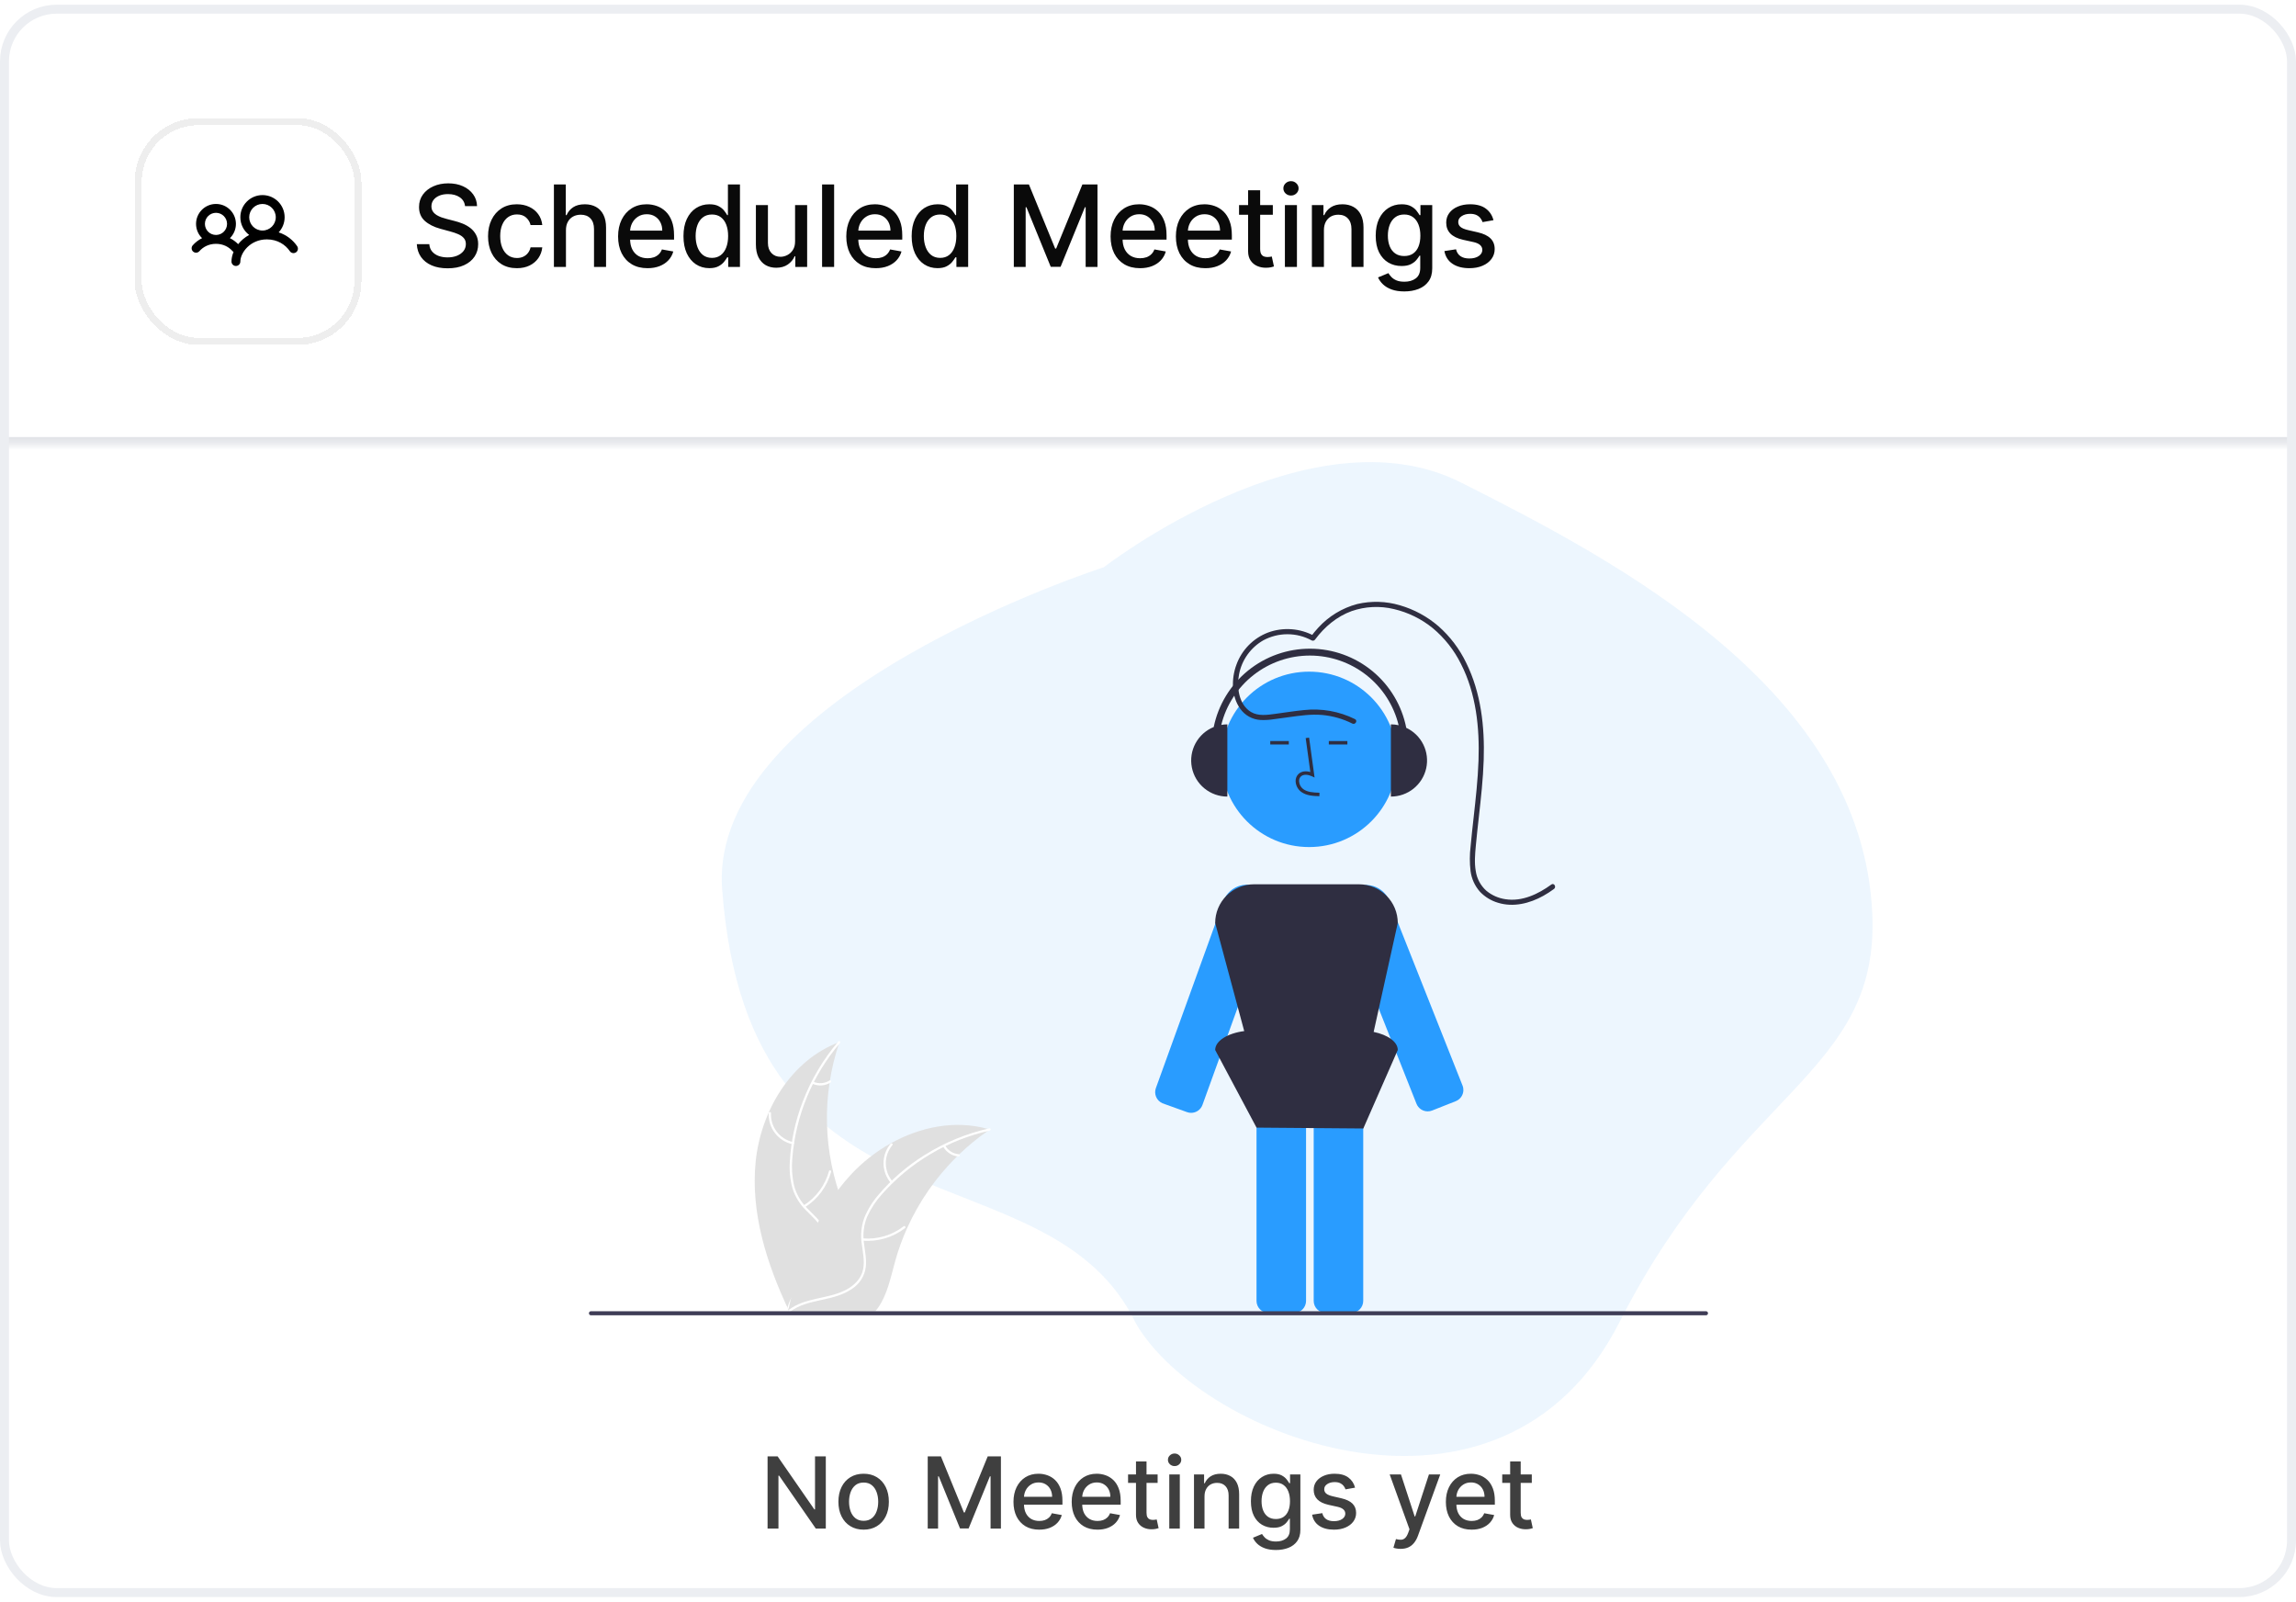 <svg width="324" height="226" viewBox="0 0 324 226" fill="none" xmlns="http://www.w3.org/2000/svg">
<g clip-path="url(#clip0_4210_21138)">
<rect y="0.662" width="324" height="224.663" rx="8" fill="white"/>
<mask id="path-3-inside-1_4210_21138" fill="white">
<path d="M0 0.662H324V62.662H0V0.662Z"/>
</mask>
<path d="M324 61.662H0V63.662H324V61.662Z" fill="#DFE1E6" mask="url(#path-3-inside-1_4210_21138)"/>
<g filter="url(#filter0_d_4210_21138)">
<rect x="19.5" y="16.162" width="31" height="31" rx="8.5" stroke="#EEEEEE" shape-rendering="crispEdges"/>
<g clip-path="url(#clip1_4210_21138)">
<path fill-rule="evenodd" clip-rule="evenodd" d="M37.041 27.775C36.006 27.775 35.166 28.615 35.166 29.65C35.166 30.686 36.006 31.525 37.041 31.525C38.077 31.525 38.916 30.686 38.916 29.65C38.916 28.615 38.077 27.775 37.041 27.775ZM33.916 29.65C33.916 27.924 35.316 26.525 37.041 26.525C38.767 26.525 40.166 27.924 40.166 29.65C40.166 30.475 39.847 31.225 39.325 31.783C40.476 32.158 41.365 32.9 41.933 33.733C42.127 34.019 42.054 34.407 41.768 34.602C41.483 34.796 41.094 34.723 40.9 34.437C40.29 33.542 39.178 32.775 37.666 32.775C35.27 32.775 33.916 34.697 33.916 35.9C33.916 36.246 33.637 36.525 33.291 36.525C32.946 36.525 32.666 36.246 32.666 35.9C32.666 35.468 32.766 35.007 32.955 34.552C32.906 34.521 32.862 34.483 32.822 34.438C32.309 33.854 31.513 33.4 30.479 33.4C29.445 33.4 28.649 33.854 28.136 34.438C27.908 34.697 27.513 34.723 27.254 34.495C26.995 34.267 26.969 33.872 27.197 33.613C27.547 33.215 27.99 32.861 28.515 32.601C27.991 32.09 27.666 31.377 27.666 30.588C27.666 29.035 28.926 27.775 30.479 27.775C32.032 27.775 33.291 29.035 33.291 30.588C33.291 31.377 32.967 32.09 32.443 32.601C32.895 32.825 33.286 33.118 33.609 33.449C34.011 32.942 34.534 32.487 35.162 32.147C34.405 31.577 33.916 30.671 33.916 29.65ZM28.916 30.588C28.916 29.725 29.616 29.025 30.479 29.025C31.342 29.025 32.041 29.725 32.041 30.588C32.041 31.451 31.342 32.15 30.479 32.15C29.616 32.15 28.916 31.451 28.916 30.588Z" fill="black"/>
</g>
</g>
<path d="M65.625 29.083C65.564 28.545 65.314 28.128 64.875 27.833C64.436 27.533 63.883 27.384 63.216 27.384C62.739 27.384 62.326 27.459 61.977 27.611C61.629 27.759 61.358 27.963 61.165 28.225C60.975 28.482 60.881 28.776 60.881 29.105C60.881 29.382 60.945 29.62 61.074 29.821C61.206 30.022 61.379 30.191 61.591 30.327C61.807 30.459 62.038 30.571 62.284 30.662C62.53 30.749 62.767 30.821 62.994 30.878L64.131 31.174C64.502 31.264 64.883 31.387 65.273 31.543C65.663 31.698 66.025 31.903 66.358 32.156C66.691 32.41 66.96 32.725 67.165 33.1C67.373 33.475 67.477 33.923 67.477 34.446C67.477 35.105 67.307 35.691 66.966 36.202C66.629 36.713 66.138 37.117 65.494 37.412C64.854 37.708 64.079 37.855 63.17 37.855C62.299 37.855 61.545 37.717 60.909 37.441C60.273 37.164 59.775 36.772 59.415 36.264C59.055 35.753 58.856 35.147 58.818 34.446H60.58C60.614 34.867 60.75 35.217 60.989 35.497C61.231 35.774 61.54 35.98 61.915 36.117C62.294 36.249 62.708 36.316 63.159 36.316C63.655 36.316 64.097 36.238 64.483 36.083C64.873 35.923 65.18 35.704 65.403 35.423C65.627 35.139 65.739 34.808 65.739 34.429C65.739 34.084 65.64 33.802 65.443 33.583C65.25 33.363 64.987 33.181 64.653 33.037C64.324 32.893 63.951 32.766 63.534 32.656L62.159 32.281C61.227 32.028 60.489 31.654 59.943 31.162C59.401 30.67 59.131 30.018 59.131 29.208C59.131 28.537 59.312 27.952 59.676 27.452C60.04 26.952 60.532 26.564 61.153 26.287C61.775 26.007 62.475 25.867 63.256 25.867C64.044 25.867 64.739 26.005 65.341 26.281C65.947 26.558 66.424 26.939 66.773 27.424C67.121 27.904 67.303 28.458 67.318 29.083H65.625ZM72.939 37.838C72.094 37.838 71.367 37.647 70.757 37.264C70.151 36.878 69.685 36.346 69.359 35.668C69.034 34.99 68.871 34.213 68.871 33.338C68.871 32.452 69.037 31.67 69.371 30.992C69.704 30.31 70.174 29.778 70.78 29.395C71.386 29.012 72.1 28.821 72.922 28.821C73.585 28.821 74.176 28.944 74.695 29.191C75.214 29.433 75.632 29.774 75.95 30.213C76.272 30.653 76.464 31.166 76.524 31.753H74.871C74.78 31.344 74.572 30.992 74.246 30.696C73.924 30.401 73.492 30.253 72.95 30.253C72.477 30.253 72.062 30.378 71.706 30.628C71.354 30.874 71.079 31.227 70.882 31.685C70.685 32.139 70.587 32.677 70.587 33.298C70.587 33.935 70.683 34.484 70.877 34.946C71.07 35.408 71.343 35.766 71.695 36.02C72.051 36.274 72.469 36.401 72.95 36.401C73.272 36.401 73.564 36.342 73.825 36.225C74.091 36.103 74.312 35.931 74.49 35.708C74.672 35.484 74.799 35.215 74.871 34.901H76.524C76.464 35.465 76.28 35.969 75.973 36.412C75.666 36.855 75.255 37.204 74.74 37.458C74.229 37.711 73.629 37.838 72.939 37.838ZM79.864 32.48V37.662H78.165V26.026H79.841V30.355H79.949C80.154 29.886 80.466 29.512 80.887 29.236C81.307 28.959 81.856 28.821 82.534 28.821C83.133 28.821 83.656 28.944 84.103 29.191C84.553 29.437 84.902 29.804 85.148 30.293C85.398 30.778 85.523 31.384 85.523 32.111V37.662H83.824V32.316C83.824 31.675 83.659 31.179 83.33 30.827C83 30.471 82.542 30.293 81.955 30.293C81.553 30.293 81.194 30.378 80.875 30.549C80.561 30.719 80.313 30.969 80.131 31.299C79.953 31.624 79.864 32.018 79.864 32.48ZM91.375 37.838C90.516 37.838 89.775 37.654 89.154 37.287C88.536 36.916 88.059 36.395 87.722 35.725C87.389 35.05 87.222 34.261 87.222 33.355C87.222 32.461 87.389 31.674 87.722 30.992C88.059 30.31 88.529 29.778 89.131 29.395C89.737 29.012 90.445 28.821 91.256 28.821C91.749 28.821 92.226 28.903 92.688 29.066C93.15 29.228 93.565 29.484 93.932 29.833C94.3 30.181 94.589 30.634 94.802 31.191C95.014 31.744 95.12 32.416 95.12 33.208V33.81H88.182V32.537H93.455C93.455 32.09 93.364 31.694 93.182 31.35C93 31.001 92.745 30.727 92.415 30.526C92.089 30.325 91.707 30.225 91.267 30.225C90.79 30.225 90.374 30.342 90.017 30.577C89.665 30.808 89.392 31.111 89.199 31.486C89.01 31.857 88.915 32.261 88.915 32.696V33.691C88.915 34.274 89.017 34.77 89.222 35.179C89.43 35.588 89.72 35.901 90.091 36.117C90.463 36.329 90.896 36.435 91.392 36.435C91.714 36.435 92.008 36.389 92.273 36.298C92.538 36.204 92.767 36.064 92.961 35.878C93.154 35.692 93.302 35.463 93.404 35.191L95.012 35.48C94.883 35.954 94.652 36.368 94.319 36.725C93.989 37.077 93.574 37.352 93.074 37.548C92.578 37.742 92.012 37.838 91.375 37.838ZM100.096 37.833C99.391 37.833 98.762 37.653 98.209 37.293C97.66 36.929 97.228 36.412 96.914 35.742C96.603 35.067 96.448 34.259 96.448 33.316C96.448 32.372 96.605 31.566 96.92 30.895C97.238 30.225 97.673 29.711 98.226 29.355C98.779 28.999 99.406 28.821 100.107 28.821C100.649 28.821 101.084 28.912 101.414 29.094C101.747 29.272 102.005 29.48 102.187 29.719C102.372 29.958 102.516 30.168 102.618 30.35H102.721V26.026H104.42V37.662H102.76V36.304H102.618C102.516 36.49 102.368 36.702 102.175 36.941C101.986 37.179 101.725 37.388 101.391 37.566C101.058 37.743 100.626 37.833 100.096 37.833ZM100.471 36.384C100.959 36.384 101.372 36.255 101.709 35.997C102.05 35.736 102.308 35.374 102.482 34.912C102.66 34.45 102.749 33.912 102.749 33.298C102.749 32.692 102.662 32.162 102.488 31.708C102.314 31.253 102.058 30.899 101.721 30.645C101.384 30.391 100.967 30.264 100.471 30.264C99.959 30.264 99.533 30.397 99.192 30.662C98.851 30.927 98.594 31.289 98.42 31.747C98.249 32.206 98.164 32.723 98.164 33.298C98.164 33.882 98.251 34.406 98.425 34.872C98.6 35.338 98.857 35.708 99.198 35.98C99.543 36.249 99.967 36.384 100.471 36.384ZM112.197 34.043V28.935H113.901V37.662H112.231V36.151H112.14C111.939 36.617 111.617 37.005 111.174 37.316C110.735 37.622 110.187 37.776 109.532 37.776C108.971 37.776 108.475 37.653 108.043 37.406C107.615 37.156 107.278 36.787 107.032 36.298C106.79 35.81 106.668 35.206 106.668 34.486V28.935H108.367V34.281C108.367 34.876 108.532 35.35 108.861 35.702C109.191 36.054 109.619 36.23 110.146 36.23C110.464 36.23 110.78 36.151 111.094 35.992C111.413 35.833 111.676 35.592 111.884 35.27C112.096 34.948 112.2 34.539 112.197 34.043ZM117.707 26.026V37.662H116.008V26.026H117.707ZM123.578 37.838C122.718 37.838 121.977 37.654 121.356 37.287C120.739 36.916 120.261 36.395 119.924 35.725C119.591 35.05 119.424 34.261 119.424 33.355C119.424 32.461 119.591 31.674 119.924 30.992C120.261 30.31 120.731 29.778 121.333 29.395C121.939 29.012 122.648 28.821 123.458 28.821C123.951 28.821 124.428 28.903 124.89 29.066C125.352 29.228 125.767 29.484 126.134 29.833C126.502 30.181 126.792 30.634 127.004 31.191C127.216 31.744 127.322 32.416 127.322 33.208V33.81H120.384V32.537H125.657C125.657 32.09 125.566 31.694 125.384 31.35C125.203 31.001 124.947 30.727 124.617 30.526C124.292 30.325 123.909 30.225 123.47 30.225C122.992 30.225 122.576 30.342 122.22 30.577C121.867 30.808 121.595 31.111 121.402 31.486C121.212 31.857 121.117 32.261 121.117 32.696V33.691C121.117 34.274 121.22 34.77 121.424 35.179C121.633 35.588 121.922 35.901 122.294 36.117C122.665 36.329 123.098 36.435 123.595 36.435C123.917 36.435 124.21 36.389 124.475 36.298C124.741 36.204 124.97 36.064 125.163 35.878C125.356 35.692 125.504 35.463 125.606 35.191L127.214 35.48C127.085 35.954 126.854 36.368 126.521 36.725C126.191 37.077 125.777 37.352 125.277 37.548C124.78 37.742 124.214 37.838 123.578 37.838ZM132.298 37.833C131.593 37.833 130.965 37.653 130.412 37.293C129.862 36.929 129.431 36.412 129.116 35.742C128.806 35.067 128.65 34.259 128.65 33.316C128.65 32.372 128.807 31.566 129.122 30.895C129.44 30.225 129.876 29.711 130.429 29.355C130.982 28.999 131.609 28.821 132.309 28.821C132.851 28.821 133.287 28.912 133.616 29.094C133.949 29.272 134.207 29.48 134.389 29.719C134.574 29.958 134.718 30.168 134.821 30.35H134.923V26.026H136.622V37.662H134.963V36.304H134.821C134.718 36.49 134.571 36.702 134.378 36.941C134.188 37.179 133.927 37.388 133.593 37.566C133.26 37.743 132.828 37.833 132.298 37.833ZM132.673 36.384C133.162 36.384 133.574 36.255 133.912 35.997C134.253 35.736 134.51 35.374 134.684 34.912C134.862 34.45 134.951 33.912 134.951 33.298C134.951 32.692 134.864 32.162 134.69 31.708C134.516 31.253 134.26 30.899 133.923 30.645C133.586 30.391 133.169 30.264 132.673 30.264C132.162 30.264 131.735 30.397 131.395 30.662C131.054 30.927 130.796 31.289 130.622 31.747C130.451 32.206 130.366 32.723 130.366 33.298C130.366 33.882 130.453 34.406 130.628 34.872C130.802 35.338 131.059 35.708 131.4 35.98C131.745 36.249 132.169 36.384 132.673 36.384ZM143.065 26.026H145.196L148.901 35.071H149.037L152.741 26.026H154.872V37.662H153.202V29.242H153.094L149.662 37.645H148.276L144.844 29.236H144.736V37.662H143.065V26.026ZM160.874 37.838C160.014 37.838 159.273 37.654 158.652 37.287C158.035 36.916 157.557 36.395 157.22 35.725C156.887 35.05 156.72 34.261 156.72 33.355C156.72 32.461 156.887 31.674 157.22 30.992C157.557 30.31 158.027 29.778 158.629 29.395C159.235 29.012 159.944 28.821 160.754 28.821C161.247 28.821 161.724 28.903 162.186 29.066C162.648 29.228 163.063 29.484 163.43 29.833C163.798 30.181 164.088 30.634 164.3 31.191C164.512 31.744 164.618 32.416 164.618 33.208V33.81H157.68V32.537H162.953C162.953 32.09 162.862 31.694 162.68 31.35C162.499 31.001 162.243 30.727 161.913 30.526C161.588 30.325 161.205 30.225 160.766 30.225C160.288 30.225 159.872 30.342 159.516 30.577C159.163 30.808 158.891 31.111 158.698 31.486C158.508 31.857 158.413 32.261 158.413 32.696V33.691C158.413 34.274 158.516 34.77 158.72 35.179C158.929 35.588 159.218 35.901 159.59 36.117C159.961 36.329 160.394 36.435 160.891 36.435C161.213 36.435 161.506 36.389 161.771 36.298C162.037 36.204 162.266 36.064 162.459 35.878C162.652 35.692 162.8 35.463 162.902 35.191L164.51 35.48C164.381 35.954 164.15 36.368 163.817 36.725C163.487 37.077 163.073 37.352 162.573 37.548C162.076 37.742 161.51 37.838 160.874 37.838ZM170.088 37.838C169.228 37.838 168.488 37.654 167.867 37.287C167.249 36.916 166.772 36.395 166.435 35.725C166.102 35.05 165.935 34.261 165.935 33.355C165.935 32.461 166.102 31.674 166.435 30.992C166.772 30.31 167.242 29.778 167.844 29.395C168.45 29.012 169.158 28.821 169.969 28.821C170.461 28.821 170.939 28.903 171.401 29.066C171.863 29.228 172.278 29.484 172.645 29.833C173.013 30.181 173.302 30.634 173.514 31.191C173.727 31.744 173.833 32.416 173.833 33.208V33.81H166.895V32.537H172.168C172.168 32.09 172.077 31.694 171.895 31.35C171.713 31.001 171.458 30.727 171.128 30.526C170.802 30.325 170.42 30.225 169.98 30.225C169.503 30.225 169.086 30.342 168.73 30.577C168.378 30.808 168.105 31.111 167.912 31.486C167.723 31.857 167.628 32.261 167.628 32.696V33.691C167.628 34.274 167.73 34.77 167.935 35.179C168.143 35.588 168.433 35.901 168.804 36.117C169.175 36.329 169.609 36.435 170.105 36.435C170.427 36.435 170.721 36.389 170.986 36.298C171.251 36.204 171.48 36.064 171.674 35.878C171.867 35.692 172.014 35.463 172.117 35.191L173.725 35.48C173.596 35.954 173.365 36.368 173.031 36.725C172.702 37.077 172.287 37.352 171.787 37.548C171.291 37.742 170.725 37.838 170.088 37.838ZM179.615 28.935V30.299H174.848V28.935H179.615ZM176.127 26.844H177.826V35.1C177.826 35.429 177.875 35.677 177.973 35.844C178.072 36.007 178.199 36.118 178.354 36.179C178.513 36.236 178.685 36.264 178.871 36.264C179.007 36.264 179.127 36.255 179.229 36.236C179.331 36.217 179.411 36.202 179.468 36.191L179.774 37.594C179.676 37.632 179.536 37.67 179.354 37.708C179.172 37.749 178.945 37.772 178.672 37.776C178.225 37.783 177.809 37.704 177.422 37.537C177.036 37.37 176.723 37.113 176.485 36.764C176.246 36.416 176.127 35.978 176.127 35.452V26.844ZM181.319 37.662V28.935H183.018V37.662H181.319ZM182.177 27.588C181.881 27.588 181.627 27.49 181.415 27.293C181.207 27.092 181.103 26.853 181.103 26.577C181.103 26.297 181.207 26.058 181.415 25.861C181.627 25.66 181.881 25.56 182.177 25.56C182.472 25.56 182.724 25.66 182.932 25.861C183.144 26.058 183.25 26.297 183.25 26.577C183.25 26.853 183.144 27.092 182.932 27.293C182.724 27.49 182.472 27.588 182.177 27.588ZM186.826 32.48V37.662H185.127V28.935H186.758V30.355H186.866C187.066 29.893 187.381 29.522 187.809 29.242C188.241 28.961 188.784 28.821 189.44 28.821C190.034 28.821 190.555 28.946 191.002 29.196C191.449 29.442 191.796 29.81 192.042 30.299C192.288 30.787 192.411 31.391 192.411 32.111V37.662H190.712V32.316C190.712 31.683 190.548 31.189 190.218 30.833C189.888 30.473 189.436 30.293 188.86 30.293C188.466 30.293 188.116 30.378 187.809 30.549C187.506 30.719 187.265 30.969 187.087 31.299C186.913 31.624 186.826 32.018 186.826 32.48ZM198.173 41.117C197.479 41.117 196.883 41.026 196.383 40.844C195.887 40.662 195.481 40.422 195.167 40.122C194.853 39.823 194.618 39.495 194.462 39.139L195.923 38.537C196.025 38.704 196.161 38.88 196.332 39.066C196.506 39.255 196.741 39.416 197.036 39.548C197.336 39.681 197.72 39.747 198.19 39.747C198.834 39.747 199.366 39.59 199.786 39.276C200.207 38.965 200.417 38.469 200.417 37.787V36.071H200.309C200.207 36.257 200.059 36.463 199.866 36.691C199.676 36.918 199.415 37.115 199.082 37.281C198.748 37.448 198.315 37.531 197.781 37.531C197.091 37.531 196.47 37.37 195.917 37.048C195.368 36.723 194.932 36.243 194.61 35.611C194.292 34.975 194.133 34.192 194.133 33.264C194.133 32.336 194.29 31.541 194.604 30.878C194.923 30.215 195.358 29.708 195.911 29.355C196.464 28.999 197.091 28.821 197.792 28.821C198.334 28.821 198.771 28.912 199.104 29.094C199.438 29.272 199.697 29.48 199.883 29.719C200.072 29.958 200.218 30.168 200.32 30.35H200.445V28.935H202.11V37.855C202.11 38.605 201.936 39.221 201.587 39.702C201.239 40.183 200.767 40.539 200.173 40.77C199.582 41.001 198.915 41.117 198.173 41.117ZM198.156 36.122C198.644 36.122 199.057 36.009 199.394 35.781C199.735 35.55 199.993 35.221 200.167 34.793C200.345 34.361 200.434 33.844 200.434 33.242C200.434 32.654 200.347 32.138 200.173 31.691C199.998 31.244 199.743 30.895 199.406 30.645C199.068 30.391 198.652 30.264 198.156 30.264C197.644 30.264 197.218 30.397 196.877 30.662C196.536 30.924 196.279 31.279 196.104 31.73C195.934 32.181 195.849 32.685 195.849 33.242C195.849 33.814 195.936 34.316 196.11 34.747C196.284 35.179 196.542 35.516 196.883 35.759C197.228 36.001 197.652 36.122 198.156 36.122ZM210.752 31.066L209.213 31.338C209.148 31.141 209.046 30.954 208.906 30.776C208.769 30.598 208.584 30.452 208.349 30.338C208.114 30.225 207.82 30.168 207.468 30.168C206.987 30.168 206.586 30.276 206.264 30.492C205.942 30.704 205.781 30.978 205.781 31.316C205.781 31.607 205.889 31.842 206.105 32.02C206.32 32.198 206.669 32.344 207.15 32.458L208.536 32.776C209.339 32.961 209.938 33.247 210.332 33.634C210.726 34.02 210.923 34.522 210.923 35.139C210.923 35.662 210.771 36.128 210.468 36.537C210.169 36.942 209.75 37.261 209.213 37.492C208.678 37.723 208.059 37.838 207.355 37.838C206.377 37.838 205.58 37.63 204.963 37.213C204.345 36.793 203.966 36.196 203.826 35.423L205.468 35.173C205.57 35.602 205.781 35.925 206.099 36.145C206.417 36.361 206.832 36.469 207.343 36.469C207.9 36.469 208.345 36.353 208.678 36.122C209.012 35.888 209.178 35.602 209.178 35.264C209.178 34.992 209.076 34.763 208.872 34.577C208.671 34.391 208.362 34.251 207.945 34.156L206.468 33.833C205.654 33.647 205.052 33.352 204.661 32.946C204.275 32.541 204.082 32.028 204.082 31.406C204.082 30.891 204.226 30.441 204.514 30.054C204.802 29.668 205.199 29.367 205.707 29.151C206.214 28.931 206.796 28.821 207.451 28.821C208.394 28.821 209.137 29.026 209.678 29.435C210.22 29.84 210.578 30.384 210.752 31.066Z" fill="#0A0A0A"/>
<path d="M155.757 80.037C155.757 80.037 99.882 97.953 101.907 125.452C105.67 176.561 147.972 161.002 160.328 186.776C169.627 202.754 211.911 219.299 228.53 186.545C245.149 153.792 265.17 151.64 264.212 129.01C262.87 97.318 228.239 79.194 206.159 68.072C184.907 57.367 155.757 80.037 155.757 80.037Z" fill="#49A7F1" fill-opacity="0.1"/>
<path d="M106.633 163.918C107.356 156.713 111.648 149.528 118.456 147.027C115.925 154.486 116.119 162.598 119.004 169.927C120.127 172.75 121.67 175.773 120.746 178.666C120.171 180.467 118.694 181.869 117.026 182.764C115.359 183.658 113.495 184.11 111.654 184.553L111.298 184.862C108.203 178.313 105.909 171.123 106.633 163.918Z" fill="#E0E0E0"/>
<path d="M118.528 147.163C114.637 151.728 112.287 157.401 111.81 163.376C111.685 164.661 111.763 165.957 112.042 167.217C112.353 168.436 112.986 169.549 113.874 170.441C114.686 171.289 115.614 172.064 116.205 173.094C116.499 173.626 116.678 174.214 116.729 174.82C116.78 175.426 116.702 176.035 116.5 176.609C116.034 178.051 115.078 179.24 114.101 180.37C113.018 181.625 111.872 182.912 111.438 184.552C111.385 184.751 111.079 184.658 111.132 184.459C111.887 181.606 114.605 179.931 115.859 177.347C116.443 176.141 116.668 174.752 116.063 173.509C115.534 172.421 114.577 171.622 113.748 170.77C112.869 169.913 112.213 168.853 111.839 167.684C111.496 166.442 111.368 165.151 111.46 163.867C111.62 160.971 112.235 158.118 113.283 155.413C114.462 152.319 116.162 149.45 118.31 146.928C118.443 146.772 118.66 147.008 118.528 147.163V147.163Z" fill="white"/>
<path d="M111.85 161.444C110.856 161.228 109.972 160.666 109.355 159.86C108.738 159.053 108.428 158.054 108.481 157.041C108.484 156.999 108.502 156.961 108.533 156.933C108.563 156.905 108.604 156.89 108.645 156.891C108.686 156.892 108.726 156.909 108.755 156.938C108.784 156.968 108.8 157.008 108.801 157.049C108.75 157.993 109.039 158.923 109.615 159.673C110.191 160.423 111.017 160.943 111.943 161.138C112.144 161.181 112.05 161.486 111.85 161.444Z" fill="white"/>
<path d="M113.406 170.065C115.165 168.959 116.441 167.233 116.981 165.229C117.034 165.031 117.34 165.124 117.287 165.322C116.721 167.406 115.389 169.2 113.556 170.347C113.382 170.456 113.232 170.174 113.406 170.065Z" fill="white"/>
<path d="M114.766 152.615C115.133 152.778 115.535 152.848 115.935 152.818C116.336 152.788 116.723 152.66 117.062 152.443C117.235 152.332 117.384 152.614 117.212 152.725C116.837 152.962 116.41 153.104 115.967 153.138C115.524 153.172 115.08 153.097 114.673 152.92C114.633 152.906 114.6 152.878 114.58 152.841C114.56 152.804 114.556 152.761 114.566 152.721C114.579 152.681 114.607 152.647 114.644 152.627C114.682 152.607 114.725 152.603 114.766 152.615H114.766Z" fill="white"/>
<path d="M139.685 159.361C139.578 159.434 139.472 159.507 139.366 159.582C137.943 160.565 136.602 161.662 135.357 162.862C135.26 162.953 135.162 163.047 135.067 163.141C132.099 166.064 129.7 169.511 127.992 173.308C127.314 174.819 126.752 176.38 126.311 177.977C125.702 180.182 125.218 182.621 123.952 184.443C123.822 184.634 123.681 184.818 123.528 184.992L111.704 185.273C111.676 185.26 111.649 185.25 111.622 185.237L111.15 185.27C111.167 185.186 111.187 185.099 111.204 185.015C111.213 184.966 111.225 184.918 111.235 184.869C111.242 184.836 111.25 184.804 111.254 184.774C111.257 184.763 111.259 184.752 111.262 184.744C111.266 184.715 111.274 184.687 111.279 184.66C111.386 184.176 111.497 183.691 111.611 183.206C111.611 183.203 111.611 183.203 111.614 183.2C112.495 179.507 113.692 175.854 115.407 172.5C115.459 172.399 115.51 172.295 115.567 172.194C116.349 170.686 117.252 169.244 118.269 167.883C118.828 167.14 119.425 166.425 120.056 165.742C121.692 163.98 123.594 162.485 125.695 161.313C129.882 158.977 134.772 158.004 139.337 159.262C139.453 159.294 139.568 159.326 139.685 159.361Z" fill="#E0E0E0"/>
<path d="M139.662 159.513C133.802 160.821 128.503 163.938 124.519 168.422C123.644 169.372 122.924 170.454 122.387 171.628C121.9 172.788 121.734 174.057 121.905 175.303C122.041 176.468 122.316 177.644 122.166 178.822C122.08 179.424 121.868 180.001 121.543 180.515C121.218 181.029 120.788 181.469 120.281 181.806C119.04 182.678 117.559 183.052 116.098 183.368C114.475 183.719 112.784 184.057 111.448 185.106C111.286 185.233 111.098 184.975 111.26 184.848C113.585 183.024 116.765 183.319 119.324 182.01C120.518 181.399 121.535 180.425 121.802 179.068C122.036 177.882 121.754 176.669 121.606 175.49C121.421 174.277 121.537 173.037 121.943 171.879C122.419 170.682 123.095 169.574 123.943 168.603C125.818 166.387 128.029 164.479 130.498 162.949C133.305 161.187 136.394 159.918 139.63 159.196C139.83 159.151 139.861 159.469 139.662 159.513Z" fill="white"/>
<path d="M125.716 166.902C125.053 166.133 124.686 165.153 124.68 164.138C124.673 163.123 125.029 162.139 125.682 161.362C125.815 161.205 126.065 161.404 125.932 161.561C125.323 162.284 124.992 163.2 124.999 164.145C125.007 165.09 125.353 166.001 125.975 166.714C126.109 166.869 125.85 167.056 125.716 166.902Z" fill="white"/>
<path d="M121.758 174.721C123.829 174.895 125.889 174.284 127.529 173.009C127.691 172.882 127.879 173.14 127.717 173.267C126.009 174.59 123.863 175.222 121.708 175.036C121.503 175.019 121.553 174.703 121.758 174.721H121.758Z" fill="white"/>
<path d="M133.37 161.606C133.564 161.957 133.843 162.255 134.181 162.472C134.519 162.689 134.905 162.818 135.306 162.849C135.511 162.865 135.46 163.18 135.256 163.165C134.814 163.128 134.387 162.985 134.013 162.746C133.639 162.507 133.329 162.18 133.111 161.794C133.088 161.76 133.078 161.717 133.085 161.676C133.091 161.634 133.113 161.597 133.146 161.571C133.181 161.547 133.223 161.536 133.265 161.543C133.307 161.55 133.344 161.572 133.37 161.606Z" fill="white"/>
<path d="M168.087 157.009C167.89 157.009 167.694 156.974 167.508 156.907L164.019 155.65L164.021 155.646C163.628 155.471 163.316 155.154 163.147 154.759C162.978 154.364 162.966 153.92 163.111 153.517L172.657 127.128C172.961 126.288 173.576 125.597 174.375 125.196C175.174 124.795 176.096 124.715 176.953 124.972C177.809 125.23 178.534 125.805 178.978 126.579C179.423 127.354 179.553 128.269 179.342 129.137C179.312 129.259 179.276 129.379 179.233 129.498L169.686 155.886C169.567 156.215 169.35 156.498 169.064 156.699C168.778 156.9 168.437 157.008 168.087 157.009H168.087Z" fill="#299CFF"/>
<path d="M190.671 185.238H187.083C186.632 185.237 186.2 185.058 185.881 184.74C185.562 184.422 185.382 183.99 185.382 183.54V153.693C185.382 153.242 185.562 152.811 185.881 152.492C186.2 152.174 186.632 151.995 187.083 151.994H190.671C191.122 151.995 191.554 152.174 191.873 152.492C192.192 152.811 192.372 153.242 192.372 153.693V183.54C192.372 183.99 192.192 184.422 191.873 184.74C191.554 185.058 191.122 185.237 190.671 185.238Z" fill="#299CFF"/>
<path d="M182.602 185.238H179.014C178.563 185.237 178.131 185.058 177.812 184.74C177.493 184.422 177.313 183.99 177.313 183.54V153.693C177.313 153.242 177.493 152.811 177.812 152.492C178.131 152.174 178.563 151.995 179.014 151.994H182.602C183.053 151.995 183.486 152.174 183.805 152.492C184.124 152.811 184.303 153.242 184.304 153.693V183.54C184.303 183.99 184.124 184.422 183.805 184.74C183.486 185.058 183.053 185.237 182.602 185.238Z" fill="#299CFF"/>
<path d="M184.736 119.51C191.582 119.51 197.133 113.97 197.133 107.136C197.133 100.302 191.582 94.762 184.736 94.762C177.889 94.762 172.339 100.302 172.339 107.136C172.339 113.97 177.889 119.51 184.736 119.51Z" fill="#299CFF"/>
<path d="M186.185 112.331C185.381 112.309 184.381 112.281 183.611 111.719C183.381 111.545 183.193 111.323 183.058 111.068C182.924 110.814 182.847 110.533 182.833 110.246C182.819 110.041 182.853 109.837 182.931 109.648C183.009 109.459 183.131 109.29 183.285 109.155C183.688 108.816 184.275 108.736 184.908 108.922L184.252 104.136L184.734 104.07L185.505 109.697L185.103 109.513C184.637 109.299 183.997 109.191 183.599 109.526C183.501 109.614 183.425 109.723 183.377 109.845C183.328 109.966 183.308 110.098 183.319 110.229C183.331 110.442 183.388 110.651 183.488 110.841C183.588 111.03 183.728 111.196 183.898 111.327C184.497 111.764 185.294 111.821 186.198 111.846L186.185 112.331Z" fill="#2F2E41"/>
<path d="M181.87 104.549H179.252V105.034H181.87V104.549Z" fill="#2F2E41"/>
<path d="M190.135 104.549H187.516V105.034H190.135V104.549Z" fill="#2F2E41"/>
<path d="M201.47 156.8C201.129 156.8 200.796 156.697 200.513 156.506C200.231 156.314 200.013 156.043 199.887 155.727L189.539 129.641C189.37 129.215 189.287 128.76 189.294 128.301C189.301 127.843 189.399 127.391 189.581 126.971C189.763 126.55 190.027 126.17 190.356 125.851C190.686 125.532 191.075 125.281 191.502 125.112C191.929 124.944 192.385 124.86 192.844 124.868C193.303 124.875 193.756 124.972 194.177 125.154C194.598 125.336 194.979 125.599 195.299 125.928C195.618 126.257 195.87 126.646 196.039 127.072L206.386 153.158C206.476 153.38 206.516 153.619 206.505 153.858C206.49 154.185 206.381 154.501 206.19 154.768C206 155.035 205.736 155.241 205.431 155.362L202.095 156.681C201.896 156.76 201.684 156.8 201.47 156.8Z" fill="#299CFF"/>
<path d="M193.843 145.59L197.246 130.224C197.246 128.775 196.669 127.386 195.643 126.362C194.617 125.337 193.225 124.762 191.774 124.762H176.952C175.501 124.762 174.109 125.337 173.082 126.362C172.056 127.386 171.48 128.775 171.48 130.224L175.577 145.473C173.22 145.78 171.48 146.858 171.48 148.141L177.314 159.093L192.384 159.215L197.246 148.141C197.246 146.988 195.839 146.001 193.843 145.59Z" fill="#2F2E41"/>
<path d="M198.444 102.686C197.826 99.55 196.141 96.725 193.672 94.689C191.204 92.654 188.106 91.535 184.905 91.522C181.703 91.508 178.596 92.602 176.111 94.617C173.627 96.632 171.917 99.444 171.275 102.574C170.178 103.019 169.27 103.831 168.707 104.87C168.144 105.909 167.96 107.112 168.188 108.271C168.415 109.431 169.039 110.476 169.953 111.226C170.867 111.977 172.014 112.388 173.197 112.388V102.197C172.91 102.199 172.624 102.225 172.342 102.274C173.031 99.479 174.641 96.996 176.913 95.222C179.184 93.448 181.987 92.487 184.871 92.492C187.755 92.497 190.554 93.468 192.82 95.249C195.085 97.031 196.686 99.52 197.367 102.317C197.008 102.238 196.641 102.198 196.274 102.197V112.388C197.434 112.388 198.56 111.994 199.466 111.27C200.372 110.546 201.003 109.535 201.256 108.405C201.509 107.275 201.368 106.092 200.856 105.052C200.345 104.012 199.494 103.178 198.444 102.686Z" fill="#2F2E41"/>
<path d="M191.208 101.459C188.98 100.355 186.481 99.913 184.009 100.183C182.661 100.32 181.319 100.531 179.977 100.713C178.852 100.865 177.574 101.067 176.545 100.458C174.796 99.422 174.485 96.91 174.857 95.099C175.052 94.106 175.459 93.167 176.05 92.345C176.641 91.523 177.402 90.838 178.282 90.337C179.329 89.774 180.499 89.481 181.688 89.483C182.876 89.485 184.045 89.783 185.09 90.35C185.174 90.396 185.272 90.408 185.365 90.383C185.458 90.359 185.538 90.3 185.589 90.219C186.892 88.46 188.659 86.969 190.737 86.219C192.658 85.554 194.731 85.454 196.707 85.933C198.713 86.403 200.586 87.322 202.184 88.622C203.847 90.01 205.202 91.728 206.163 93.667C208.306 97.859 208.802 102.672 208.641 107.314C208.547 110.015 208.244 112.704 207.945 115.388C207.795 116.733 207.645 118.077 207.523 119.424C207.382 120.576 207.38 121.742 207.517 122.895C207.657 123.98 208.12 124.997 208.847 125.816C209.541 126.545 210.415 127.079 211.381 127.365C213.556 128.039 215.858 127.466 217.798 126.385C218.315 126.094 218.813 125.772 219.291 125.421C219.666 125.147 219.302 124.515 218.922 124.792C217.08 126.136 214.786 127.239 212.444 126.867C211.448 126.724 210.511 126.309 209.738 125.666C208.936 124.944 208.41 123.966 208.252 122.899C208.046 121.736 208.15 120.532 208.257 119.364C208.381 118.018 208.531 116.673 208.681 115.329C208.982 112.625 209.286 109.916 209.374 107.195C209.525 102.538 208.995 97.743 206.903 93.518C205.955 91.547 204.62 89.786 202.978 88.34C201.402 86.983 199.551 85.98 197.552 85.399C195.592 84.817 193.514 84.756 191.523 85.221C189.4 85.784 187.487 86.948 186.013 88.574C185.638 88.98 185.286 89.407 184.959 89.852L185.458 89.721C184.468 89.181 183.373 88.859 182.248 88.777C181.123 88.695 179.993 88.854 178.935 89.244C177.907 89.637 176.977 90.246 176.207 91.031C175.438 91.815 174.846 92.756 174.474 93.79C173.748 95.746 173.75 98.231 175.005 99.981C175.332 100.448 175.762 100.835 176.26 101.112C176.759 101.389 177.315 101.549 177.885 101.581C178.522 101.608 179.161 101.569 179.79 101.466C180.494 101.373 181.197 101.276 181.901 101.18C183.45 100.97 184.999 100.735 186.566 100.871C188.054 101.005 189.504 101.417 190.84 102.088C191.258 102.297 191.628 101.669 191.208 101.459Z" fill="#2F2E41"/>
<path d="M240.737 185.574H83.394C83.318 185.574 83.244 185.543 83.19 185.489C83.136 185.435 83.106 185.361 83.106 185.285C83.106 185.209 83.136 185.135 83.19 185.081C83.244 185.027 83.318 184.996 83.394 184.996H240.737C240.813 184.996 240.887 185.027 240.941 185.081C240.995 185.135 241.025 185.209 241.025 185.285C241.025 185.361 240.995 185.435 240.941 185.489C240.887 185.543 240.813 185.574 240.737 185.574Z" fill="#3F3D56"/>
<path d="M116.533 205.48V215.662H115.121L109.946 208.195H109.851V215.662H108.315V205.48H109.737L114.917 212.958H115.012V205.48H116.533ZM121.871 215.816C121.155 215.816 120.531 215.652 119.997 215.324C119.463 214.996 119.049 214.537 118.754 213.947C118.459 213.357 118.312 212.668 118.312 211.879C118.312 211.087 118.459 210.394 118.754 209.801C119.049 209.207 119.463 208.747 119.997 208.419C120.531 208.09 121.155 207.926 121.871 207.926C122.587 207.926 123.212 208.09 123.745 208.419C124.279 208.747 124.693 209.207 124.988 209.801C125.283 210.394 125.431 211.087 125.431 211.879C125.431 212.668 125.283 213.357 124.988 213.947C124.693 214.537 124.279 214.996 123.745 215.324C123.212 215.652 122.587 215.816 121.871 215.816ZM121.876 214.568C122.34 214.568 122.725 214.446 123.03 214.2C123.334 213.955 123.56 213.629 123.706 213.221C123.855 212.813 123.929 212.364 123.929 211.874C123.929 211.387 123.855 210.939 123.706 210.531C123.56 210.12 123.334 209.791 123.03 209.542C122.725 209.294 122.34 209.169 121.876 209.169C121.409 209.169 121.021 209.294 120.713 209.542C120.408 209.791 120.181 210.12 120.032 210.531C119.886 210.939 119.813 211.387 119.813 211.874C119.813 212.364 119.886 212.813 120.032 213.221C120.181 213.629 120.408 213.955 120.713 214.2C121.021 214.446 121.409 214.568 121.876 214.568ZM130.915 205.48H132.779L136.02 213.395H136.14L139.381 205.48H141.245V215.662H139.784V208.294H139.689L136.687 215.647H135.473L132.471 208.289H132.376V215.662H130.915V205.48ZM146.651 215.816C145.898 215.816 145.251 215.655 144.707 215.334C144.167 215.009 143.749 214.553 143.454 213.967C143.162 213.377 143.017 212.686 143.017 211.894C143.017 211.111 143.162 210.422 143.454 209.825C143.749 209.229 144.16 208.763 144.687 208.428C145.217 208.094 145.837 207.926 146.546 207.926C146.977 207.926 147.395 207.998 147.799 208.14C148.204 208.283 148.567 208.506 148.888 208.811C149.21 209.116 149.463 209.512 149.649 209.999C149.834 210.483 149.927 211.072 149.927 211.764V212.291H143.857V211.178H148.47C148.47 210.787 148.391 210.44 148.232 210.139C148.073 209.834 147.849 209.593 147.561 209.418C147.276 209.242 146.941 209.154 146.556 209.154C146.139 209.154 145.774 209.257 145.463 209.463C145.154 209.665 144.916 209.93 144.747 210.258C144.581 210.583 144.498 210.936 144.498 211.317V212.187C144.498 212.697 144.588 213.132 144.767 213.49C144.949 213.847 145.202 214.121 145.527 214.31C145.852 214.495 146.232 214.588 146.666 214.588C146.947 214.588 147.204 214.548 147.436 214.469C147.668 214.386 147.869 214.263 148.038 214.101C148.207 213.939 148.336 213.738 148.426 213.499L149.833 213.753C149.72 214.167 149.518 214.53 149.226 214.842C148.938 215.15 148.575 215.39 148.137 215.563C147.703 215.732 147.208 215.816 146.651 215.816ZM154.868 215.816C154.115 215.816 153.467 215.655 152.924 215.334C152.383 215.009 151.966 214.553 151.671 213.967C151.379 213.377 151.233 212.686 151.233 211.894C151.233 211.111 151.379 210.422 151.671 209.825C151.966 209.229 152.377 208.763 152.904 208.428C153.434 208.094 154.054 207.926 154.763 207.926C155.194 207.926 155.612 207.998 156.016 208.14C156.42 208.283 156.783 208.506 157.105 208.811C157.426 209.116 157.68 209.512 157.866 209.999C158.051 210.483 158.144 211.072 158.144 211.764V212.291H152.074V211.178H156.687C156.687 210.787 156.608 210.44 156.449 210.139C156.29 209.834 156.066 209.593 155.777 209.418C155.492 209.242 155.158 209.154 154.773 209.154C154.356 209.154 153.991 209.257 153.679 209.463C153.371 209.665 153.133 209.93 152.964 210.258C152.798 210.583 152.715 210.936 152.715 211.317V212.187C152.715 212.697 152.804 213.132 152.983 213.49C153.166 213.847 153.419 214.121 153.744 214.31C154.069 214.495 154.448 214.588 154.883 214.588C155.164 214.588 155.421 214.548 155.653 214.469C155.885 214.386 156.086 214.263 156.255 214.101C156.424 213.939 156.553 213.738 156.642 213.499L158.049 213.753C157.937 214.167 157.735 214.53 157.443 214.842C157.155 215.15 156.792 215.39 156.354 215.563C155.92 215.732 155.424 215.816 154.868 215.816ZM163.358 208.026V209.219H159.187V208.026H163.358ZM160.305 206.196H161.792V213.42C161.792 213.708 161.835 213.925 161.921 214.071C162.007 214.214 162.118 214.311 162.254 214.365C162.393 214.414 162.544 214.439 162.707 214.439C162.826 214.439 162.93 214.431 163.02 214.414C163.109 214.398 163.179 214.384 163.229 214.374L163.497 215.602C163.411 215.636 163.288 215.669 163.129 215.702C162.97 215.738 162.771 215.758 162.533 215.762C162.141 215.768 161.777 215.699 161.439 215.553C161.101 215.407 160.827 215.182 160.619 214.877C160.41 214.572 160.305 214.189 160.305 213.728V206.196ZM165.002 215.662V208.026H166.489V215.662H165.002ZM165.753 206.847C165.494 206.847 165.272 206.761 165.087 206.589C164.904 206.413 164.813 206.204 164.813 205.963C164.813 205.717 164.904 205.508 165.087 205.336C165.272 205.16 165.494 205.073 165.753 205.073C166.011 205.073 166.232 205.16 166.414 205.336C166.6 205.508 166.693 205.717 166.693 205.963C166.693 206.204 166.6 206.413 166.414 206.589C166.232 206.761 166.011 206.847 165.753 206.847ZM169.975 211.128V215.662H168.489V208.026H169.915V209.269H170.01C170.186 208.864 170.461 208.539 170.835 208.294C171.213 208.049 171.689 207.926 172.262 207.926C172.782 207.926 173.238 208.036 173.629 208.254C174.02 208.47 174.324 208.791 174.539 209.219C174.754 209.646 174.862 210.175 174.862 210.805V215.662H173.376V210.984C173.376 210.43 173.231 209.998 172.943 209.686C172.655 209.371 172.259 209.214 171.755 209.214C171.41 209.214 171.104 209.289 170.835 209.438C170.57 209.587 170.36 209.806 170.204 210.094C170.051 210.379 169.975 210.724 169.975 211.128ZM180.057 218.685C179.451 218.685 178.929 218.605 178.491 218.446C178.057 218.287 177.703 218.077 177.427 217.815C177.152 217.553 176.947 217.266 176.811 216.955L178.089 216.428C178.178 216.574 178.297 216.728 178.447 216.89C178.599 217.056 178.805 217.197 179.063 217.313C179.325 217.429 179.661 217.487 180.072 217.487C180.636 217.487 181.101 217.349 181.469 217.074C181.837 216.802 182.021 216.368 182.021 215.771V214.27H181.927C181.837 214.432 181.708 214.613 181.539 214.812C181.373 215.011 181.145 215.183 180.853 215.329C180.561 215.475 180.182 215.548 179.714 215.548C179.111 215.548 178.568 215.407 178.084 215.125C177.603 214.84 177.222 214.421 176.94 213.867C176.662 213.311 176.523 212.626 176.523 211.814C176.523 211.002 176.66 210.306 176.935 209.726C177.214 209.146 177.595 208.702 178.079 208.394C178.563 208.082 179.111 207.926 179.724 207.926C180.198 207.926 180.581 208.006 180.873 208.165C181.164 208.321 181.391 208.503 181.554 208.712C181.72 208.921 181.847 209.105 181.937 209.264H182.046V208.026H183.503V215.831C183.503 216.487 183.35 217.026 183.045 217.447C182.74 217.868 182.328 218.179 181.807 218.382C181.29 218.584 180.707 218.685 180.057 218.685ZM180.043 214.315C180.47 214.315 180.831 214.215 181.126 214.017C181.425 213.814 181.65 213.526 181.802 213.151C181.958 212.774 182.036 212.321 182.036 211.794C182.036 211.28 181.96 210.828 181.807 210.437C181.655 210.046 181.431 209.741 181.136 209.522C180.841 209.3 180.477 209.189 180.043 209.189C179.595 209.189 179.222 209.305 178.924 209.537C178.626 209.766 178.4 210.077 178.248 210.472C178.099 210.866 178.024 211.307 178.024 211.794C178.024 212.295 178.1 212.734 178.253 213.112C178.405 213.49 178.631 213.785 178.929 213.997C179.23 214.209 179.602 214.315 180.043 214.315ZM191.219 209.89L189.871 210.129C189.815 209.956 189.726 209.792 189.603 209.637C189.484 209.481 189.321 209.353 189.116 209.254C188.91 209.154 188.653 209.105 188.345 209.105C187.924 209.105 187.573 209.199 187.291 209.388C187.009 209.574 186.869 209.814 186.869 210.109C186.869 210.364 186.963 210.57 187.152 210.725C187.341 210.881 187.646 211.009 188.067 211.108L189.28 211.387C189.982 211.549 190.506 211.799 190.851 212.137C191.195 212.475 191.368 212.914 191.368 213.455C191.368 213.912 191.235 214.32 190.97 214.678C190.708 215.032 190.342 215.311 189.871 215.513C189.404 215.715 188.862 215.816 188.246 215.816C187.391 215.816 186.693 215.634 186.153 215.269C185.612 214.901 185.281 214.379 185.158 213.703L186.595 213.485C186.685 213.859 186.869 214.142 187.147 214.335C187.425 214.524 187.788 214.618 188.236 214.618C188.723 214.618 189.112 214.517 189.404 214.315C189.696 214.109 189.842 213.859 189.842 213.564C189.842 213.325 189.752 213.125 189.573 212.963C189.397 212.8 189.127 212.677 188.763 212.595L187.47 212.311C186.757 212.149 186.23 211.89 185.889 211.536C185.551 211.181 185.382 210.732 185.382 210.188C185.382 209.738 185.508 209.343 185.76 209.005C186.012 208.667 186.36 208.404 186.804 208.215C187.248 208.022 187.757 207.926 188.33 207.926C189.155 207.926 189.805 208.105 190.279 208.463C190.753 208.818 191.066 209.294 191.219 209.89ZM197.647 218.526C197.425 218.526 197.223 218.508 197.04 218.471C196.858 218.438 196.722 218.401 196.633 218.362L196.991 217.144C197.262 217.217 197.504 217.248 197.717 217.238C197.929 217.228 198.116 217.149 198.278 216.999C198.444 216.85 198.59 216.607 198.716 216.269L198.9 215.762L196.106 208.026H197.697L199.631 213.952H199.71L201.644 208.026H203.24L200.093 216.681C199.947 217.079 199.762 217.415 199.536 217.691C199.311 217.969 199.042 218.178 198.731 218.317C198.419 218.456 198.058 218.526 197.647 218.526ZM207.668 215.816C206.916 215.816 206.268 215.655 205.725 215.334C205.184 215.009 204.767 214.553 204.472 213.967C204.18 213.377 204.034 212.686 204.034 211.894C204.034 211.111 204.18 210.422 204.472 209.825C204.767 209.229 205.178 208.763 205.705 208.428C206.235 208.094 206.855 207.926 207.564 207.926C207.995 207.926 208.412 207.998 208.817 208.14C209.221 208.283 209.584 208.506 209.906 208.811C210.227 209.116 210.481 209.512 210.666 209.999C210.852 210.483 210.945 211.072 210.945 211.764V212.291H204.874V211.178H209.488C209.488 210.787 209.408 210.44 209.249 210.139C209.09 209.834 208.867 209.593 208.578 209.418C208.293 209.242 207.958 209.154 207.574 209.154C207.156 209.154 206.792 209.257 206.48 209.463C206.172 209.665 205.933 209.93 205.764 210.258C205.599 210.583 205.516 210.936 205.516 211.317V212.187C205.516 212.697 205.605 213.132 205.784 213.49C205.966 213.847 206.22 214.121 206.545 214.31C206.87 214.495 207.249 214.588 207.683 214.588C207.965 214.588 208.222 214.548 208.454 214.469C208.686 214.386 208.886 214.263 209.055 214.101C209.225 213.939 209.354 213.738 209.443 213.499L210.85 213.753C210.738 214.167 210.535 214.53 210.244 214.842C209.955 215.15 209.592 215.39 209.155 215.563C208.721 215.732 208.225 215.816 207.668 215.816ZM216.159 208.026V209.219H211.987V208.026H216.159ZM213.106 206.196H214.593V213.42C214.593 213.708 214.636 213.925 214.722 214.071C214.808 214.214 214.919 214.311 215.055 214.365C215.194 214.414 215.345 214.439 215.507 214.439C215.627 214.439 215.731 214.431 215.821 214.414C215.91 214.398 215.98 214.384 216.029 214.374L216.298 215.602C216.212 215.636 216.089 215.669 215.93 215.702C215.771 215.738 215.572 215.758 215.333 215.762C214.942 215.768 214.578 215.699 214.24 215.553C213.902 215.407 213.628 215.182 213.419 214.877C213.21 214.572 213.106 214.189 213.106 213.728V206.196Z" fill="#3F3F3F"/>
</g>
<rect x="0.632" y="1.294" width="322.736" height="223.399" rx="7.368" stroke="#ECEEF2" stroke-width="1.264"/>
<defs>
<filter id="filter0_d_4210_21138" x="3" y="0.662" width="64" height="64" filterUnits="userSpaceOnUse" color-interpolation-filters="sRGB">
<feFlood flood-opacity="0" result="BackgroundImageFix"/>
<feColorMatrix in="SourceAlpha" type="matrix" values="0 0 0 0 0 0 0 0 0 0 0 0 0 0 0 0 0 0 127 0" result="hardAlpha"/>
<feOffset dy="1"/>
<feGaussianBlur stdDeviation="8"/>
<feComposite in2="hardAlpha" operator="out"/>
<feColorMatrix type="matrix" values="0 0 0 0 0 0 0 0 0 0 0 0 0 0 0 0 0 0 0.04 0"/>
<feBlend mode="normal" in2="BackgroundImageFix" result="effect1_dropShadow_4210_21138"/>
<feBlend mode="normal" in="SourceGraphic" in2="effect1_dropShadow_4210_21138" result="shape"/>
</filter>
<clipPath id="clip0_4210_21138">
<rect y="0.662" width="324" height="224.663" rx="8" fill="white"/>
</clipPath>
<clipPath id="clip1_4210_21138">
<rect width="15" height="15" fill="white" transform="translate(27.041 24.025)"/>
</clipPath>
</defs>
</svg>
